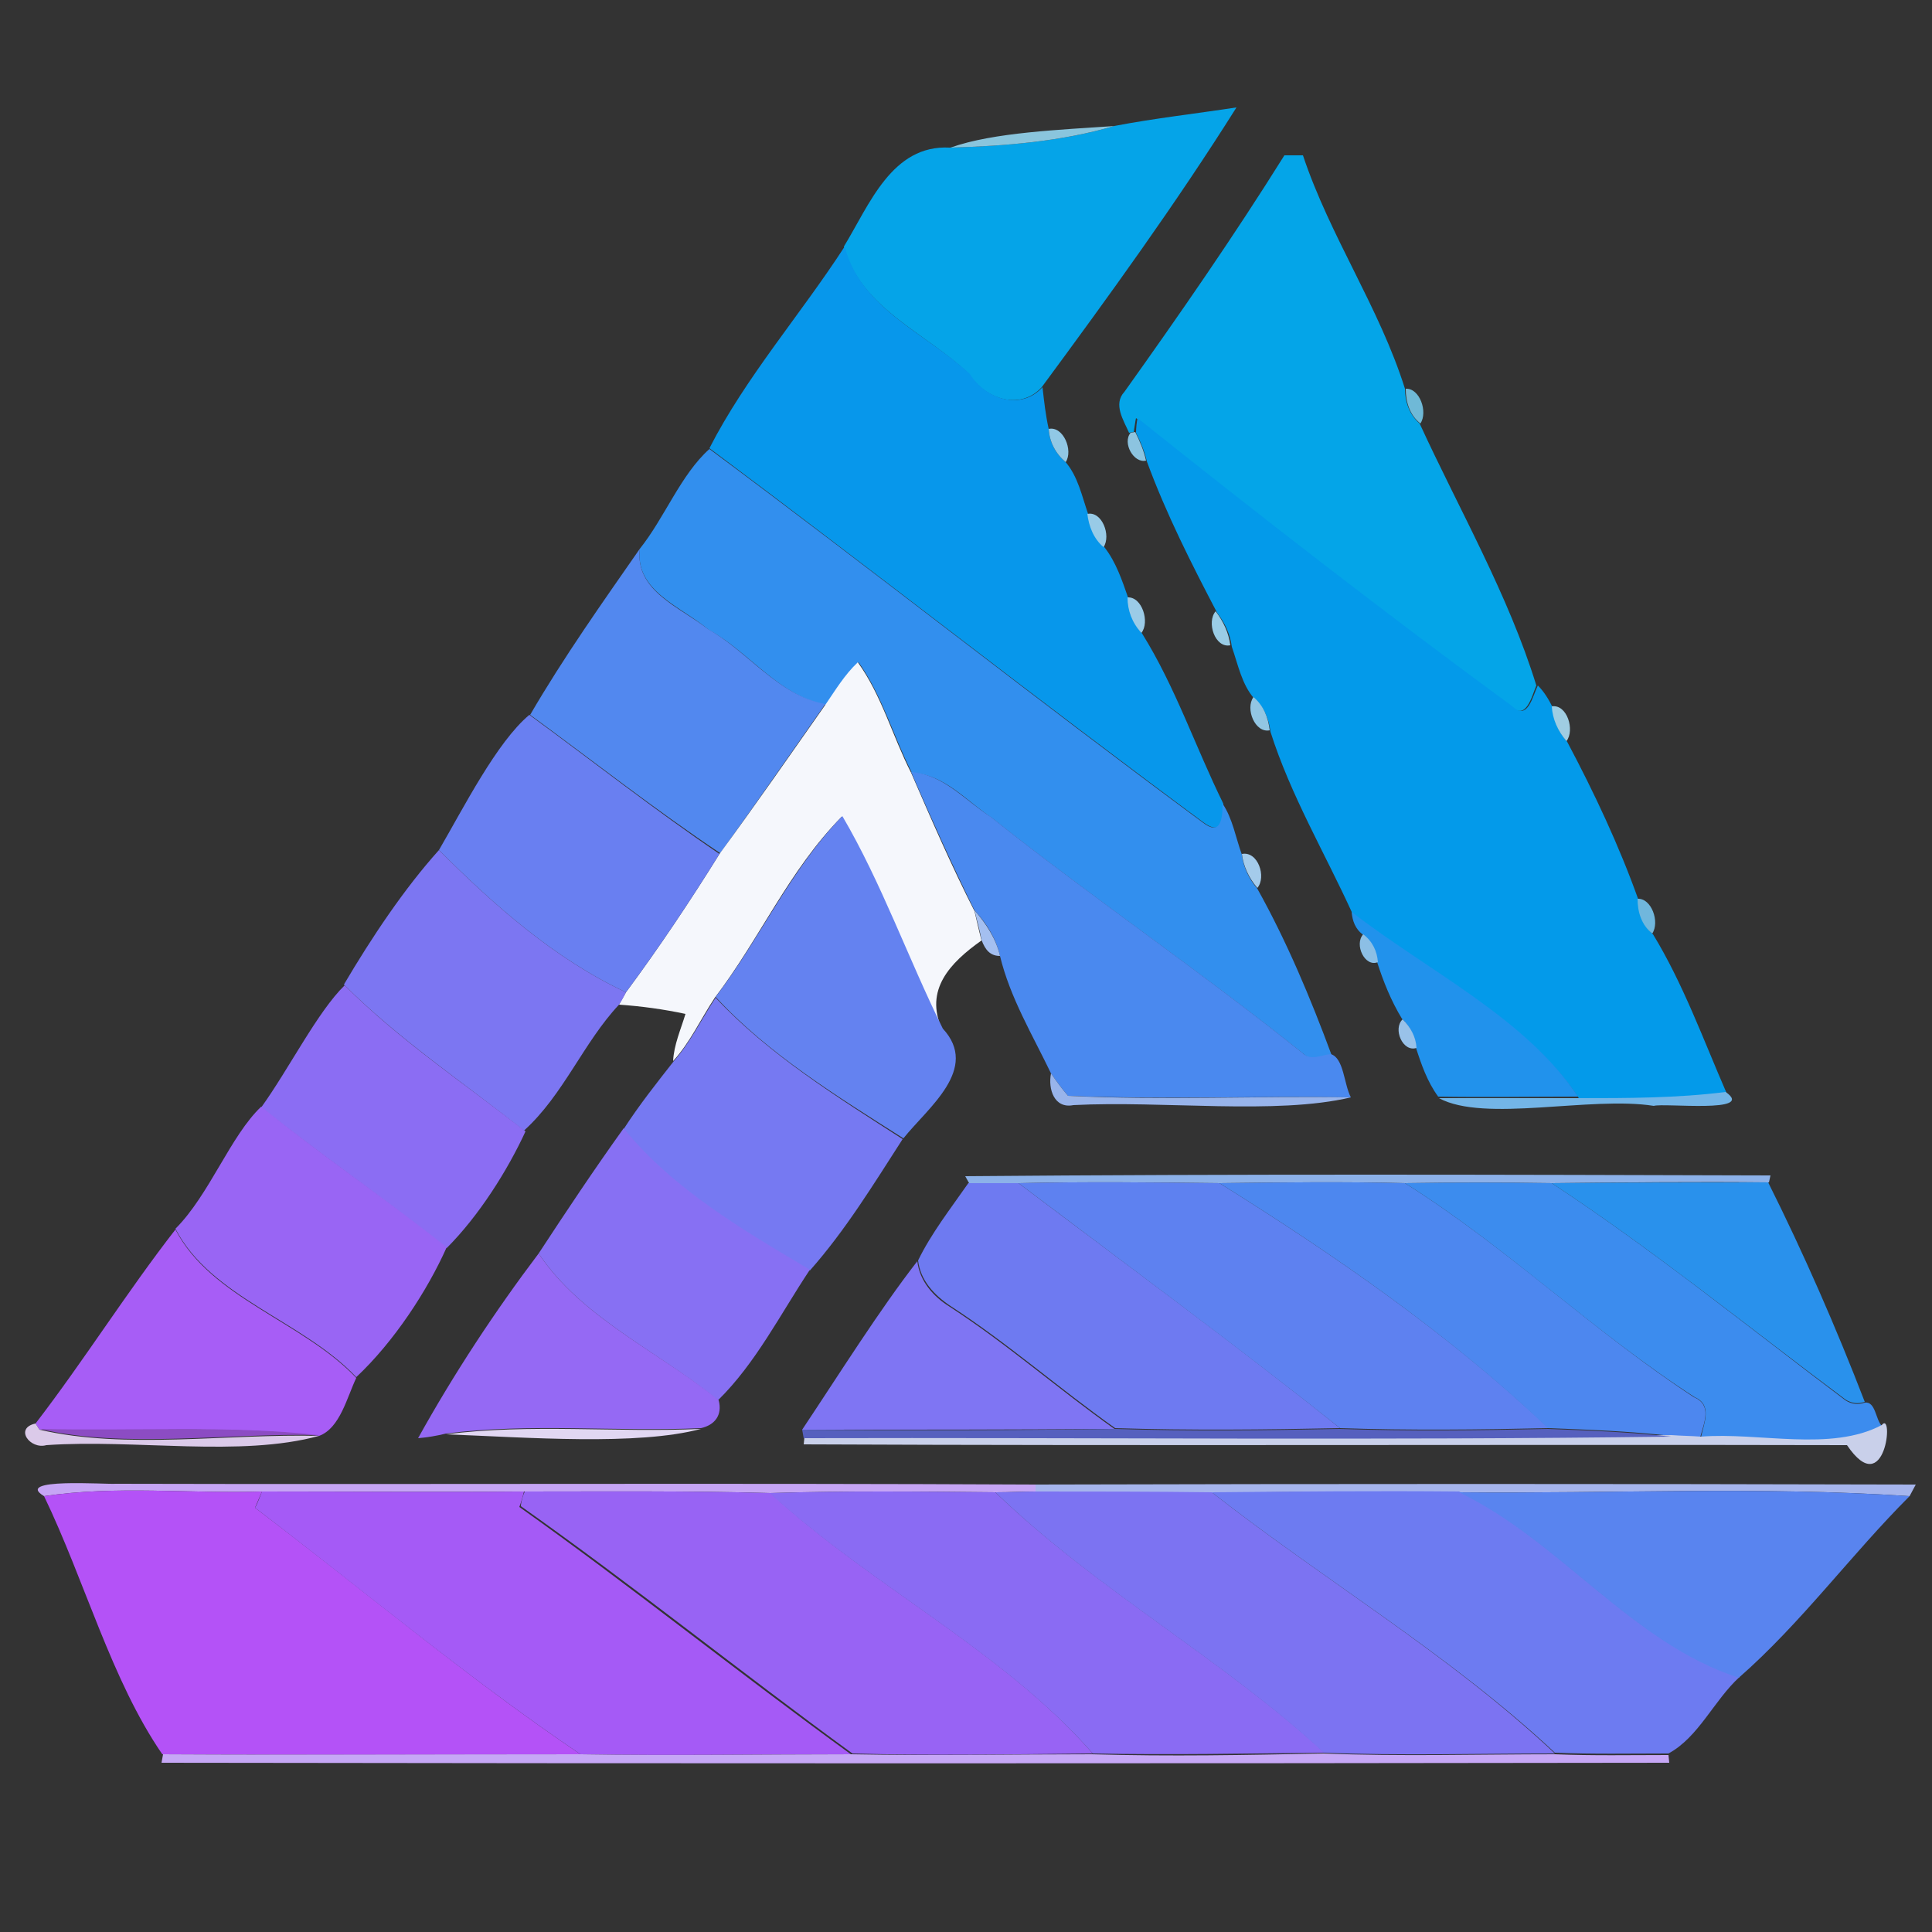 <?xml version="1.0" encoding="utf-8"?>
<!-- Generator: Adobe Illustrator 26.0.3, SVG Export Plug-In . SVG Version: 6.00 Build 0)  -->
<svg version="1.1" id="Layer_1" xmlns="http://www.w3.org/2000/svg" xmlns:xlink="http://www.w3.org/1999/xlink" x="0px" y="0px"
	 viewBox="0 0 250 250" style="enable-background:new 0 0 250 250;" xml:space="preserve">
<rect x="0" y="0" width="250" height="250" fill="#333333" stroke="none"/>
<style type="text/css">
	.st0{fill:#05A4E8;}
	.st1{fill:#8AC5DD;}
	.st2{fill:#04A5E8;}
	.st3{fill:#0797EB;}
	.st4{fill:#6FB9D7;}
	.st5{fill:#039AEA;}
	.st6{fill:#91C8E5;}
	.st7{fill:#8CC4E0;}
	.st8{fill:#328FEE;}
	.st9{fill:#98CBE7;}
	.st10{fill:#5288EF;}
	.st11{fill:#9BCBE7;}
	.st12{fill:#9ACCE6;}
	.st13{fill:#F5F7FC;}
	.st14{fill:#92C6E3;}
	.st15{fill:#9FCDE2;}
	.st16{fill:#697FF1;}
	.st17{fill:#4A89EF;}
	.st18{fill:#6482F0;}
	.st19{fill:#7C76F2;}
	.st20{fill:#A4CBEB;}
	.st21{fill:#70B7DD;}
	.st22{fill:#A4BFF0;}
	.st23{fill:#2192EC;}
	.st24{fill:#8CBFE5;}
	.st25{fill:#8B6DF3;}
	.st26{fill:#7679F2;}
	.st27{fill:#99C2E9;}
	.st28{fill:#98B4EB;}
	.st29{fill:#73B5E7;}
	.st30{fill:#9965F4;}
	.st31{fill:#8770F3;}
	.st32{fill:#8CB1E9;}
	.st33{fill:#6E7AF1;}
	.st34{fill:#5E81F0;}
	.st35{fill:#4D87EF;}
	.st36{fill:#3C8CEE;}
	.st37{fill:#2991EC;}
	.st38{fill:#A75DF6;}
	.st39{fill:#9569F4;}
	.st40{fill:#7F75F3;}
	.st41{fill:#DBCAE9;}
	.st42{fill:#C9D0EA;}
	.st43{fill:#8C4CC3;}
	.st44{fill:#E1D7F2;}
	.st45{fill:#5660BE;}
	.st46{fill:#C6A5F5;}
	.st47{fill:#A6B5ED;}
	.st48{fill:#B452F7;}
	.st49{fill:#A55AF6;}
	.st50{fill:#9863F4;}
	.st51{fill:#8A6BF3;}
	.st52{fill:#7C73F2;}
	.st53{fill:#6D7BF1;}
	.st54{fill:#5984EF;}
	.st55{fill:#C6A7F6;}
</style>
<g id="_x23_05a4e8ff">
	<path class="st0" d="M144.2,16.3c5.2-1,10.6-1.6,15.8-2.4c-7.8,12.4-16.5,24.4-25.2,36.2c-2.8,3.1-7.4,1.5-9.4-1.7
		c-5.5-5.3-14.1-8.5-16.2-16.5c3.3-5.4,6.2-13.2,13.7-12.8C130.1,18.9,137.4,18.3,144.2,16.3z"/>
</g>
<g id="_x23_8ac5ddff">
	<path class="st1" d="M123,19.1c5.6-2,14.3-2.3,21.2-2.8C137.4,18.3,130.1,18.9,123,19.1z"/>
</g>
<g id="_x23_04a5e8ff">
	<path class="st2" d="M166.2,20.1c0.6,0,1.8,0,2.4,0c3.5,10.5,9.9,19.7,13.2,30.2c0,1.7,0.6,3.4,1.9,4.5
		c5.1,11.1,11.5,22.2,15.1,33.9c-0.6,1.4-1.3,4.6-3.3,2.7c-16.5-12.1-32.5-24.6-48.5-37.3c-0.1,0.4-0.2,1.3-0.3,1.8l-0.6,0.1
		c-0.7-1.6-2.1-3.7-0.6-5.3C152.7,40.6,159.7,30.5,166.2,20.1z"/>
</g>
<g id="_x23_0797ebff">
	<path class="st3" d="M109.3,31.9c2.1,8.1,10.7,11.3,16.2,16.5c2,3.2,6.6,4.8,9.4,1.7c0.2,1.8,0.4,3.6,0.8,5.4
		c0.1,1.7,0.9,3.2,2.2,4.3c1.6,1.9,2.1,4.4,2.9,6.7c0.2,1.6,0.8,3.2,2.1,4.3c1.5,1.9,2.3,4.3,3.1,6.6c0,1.7,0.7,3.3,1.8,4.6
		c4.3,6.9,6.9,14.7,10.5,22c0.1,2.1-0.2,4.2-2.6,2.4C134.2,90.5,113.2,74,91.8,58C96.5,48.8,103.6,40.7,109.3,31.9z"/>
</g>
<g id="_x23_6fb9d7ff">
	<path class="st4" d="M181.9,50.3c1.8-0.1,2.9,3,1.9,4.5C182.4,53.7,181.9,52,181.9,50.3z"/>
</g>
<g id="_x23_039aeaff">
	<path class="st5" d="M147.2,54.1c15.9,12.7,32,25.2,48.5,37.3c2,1.9,2.6-1.3,3.3-2.7c0.8,0.8,1.4,1.8,1.9,2.8
		c0.1,1.7,0.8,3.2,1.9,4.5c3.5,6.6,6.7,13.4,9.2,20.4c0,1.7,0.6,3.4,1.9,4.5c3.9,6.4,6.5,13.6,9.5,20.5c-6.3,0.9-12.7,0.8-19.1,0.7
		c-6.8-10.2-19.5-16.3-29.3-23.9c-3.5-7.7-8-15.3-10.6-23.5c-0.2-1.6-0.8-3.2-2.1-4.3c-1.6-1.8-2.1-4.4-2.9-6.7
		c-0.2-1.6-0.9-3.1-1.9-4.4c-3.3-6.3-6.6-12.8-9.1-19.6c-0.3-1.3-0.8-2.5-1.4-3.7C147,55.4,147.1,54.5,147.2,54.1z"/>
</g>
<g id="_x23_91c8e5ff">
	<path class="st6" d="M135.7,55.5c1.9-0.4,3.2,2.8,2.2,4.3C136.6,58.7,135.8,57.2,135.7,55.5z"/>
</g>
<g id="_x23_8cc4e0ff">
	<path class="st7" d="M146.3,56l0.6-0.1c0.6,1.2,1.1,2.4,1.4,3.7C146.7,60,145.2,57.3,146.3,56z"/>
</g>
<g id="_x23_328feeff">
	<path class="st8" d="M82.8,71c3.2-4,5.3-9.6,9-12.9c21.4,15.9,42.4,32.5,63.8,48.3c2.3,1.8,2.6-0.3,2.6-2.4
		c1.3,1.9,1.7,4.4,2.5,6.6c0.2,1.6,0.9,3.1,2,4.4c3.8,6.8,6.9,14.2,9.6,21.5c-1.2,0.2-2.6,0.9-3.6-0.1
		c-13.2-10.6-27.2-20.1-40.4-30.6c-3.3-2.2-6.1-5.6-10.3-5.8c-2.4-4.7-3.8-9.9-6.9-14.3c-1.7,1.6-2.9,3.6-4.2,5.5
		c-6.1-1.1-10-6.9-15.2-9.7C88.2,78.5,82.1,76.5,82.8,71z"/>
</g>
<g id="_x23_98cbe7ff">
	<path class="st9" d="M140.7,66.5c1.9-0.4,3.1,2.8,2.1,4.3C141.5,69.7,140.9,68.1,140.7,66.5z"/>
</g>
<g id="_x23_5288efff">
	<path class="st10" d="M68.6,92.5C72.9,85.1,78,77.9,82.8,71c-0.7,5.5,5.3,7.6,8.8,10.4c5.2,2.9,9.1,8.6,15.2,9.7
		c-4.5,6.4-9,12.9-13.6,19.3C84.8,104.8,76.8,98.5,68.6,92.5z"/>
</g>
<g id="_x23_9bcbe7ff">
	<path class="st11" d="M145.9,77.3c1.9-0.1,2.9,3.2,1.8,4.6C146.5,80.6,145.9,79,145.9,77.3z"/>
</g>
<g id="_x23_9acce6ff">
	<path class="st12" d="M157.3,79.1c1,1.3,1.7,2.8,1.9,4.4C157.2,83.9,156.1,80.5,157.3,79.1z"/>
</g>
<g id="_x23_f5f7fcff">
	<path class="st13" d="M106.8,91.2c1.3-1.9,2.5-3.9,4.2-5.5c3.1,4.3,4.5,9.6,6.9,14.3c2.6,6,5.2,12,8.2,17.9
		c0.3,1.3,0.6,2.6,0.9,3.8c-4.1,2.9-7.4,6.4-5.1,11.5c-4.5-9.1-7.8-18.8-13-27.5c-6.8,6.9-10.6,15.8-16.4,23.4
		c-1.8,2.7-3.2,5.8-5.4,8.2c0.1-2.1,1-4.1,1.6-6.1c-2.8-0.6-5.7-1-8.6-1.2c0.2-0.4,0.7-1.2,0.9-1.6c4.3-5.8,8.3-11.8,12.1-17.9
		C97.8,104.1,102.3,97.6,106.8,91.2z"/>
</g>
<g id="_x23_92c6e3ff">
	<path class="st14" d="M162.2,90.2c1.3,1.1,1.9,2.6,2.1,4.3C162.4,94.9,161.1,91.7,162.2,90.2z"/>
</g>
<g id="_x23_9fcde2ff">
	<path class="st15" d="M200.8,91.4c2-0.3,3,3.1,1.9,4.5C201.6,94.6,200.9,93.1,200.8,91.4z"/>
</g>
<g id="_x23_697ff1ff">
	<path class="st16" d="M56.8,110c3.2-5.5,7.5-14,11.7-17.5c8.2,6,16.2,12.3,24.6,18c-3.8,6.1-7.8,12.1-12.1,17.9
		C71.8,124.1,64,117.2,56.8,110z"/>
</g>
<g id="_x23_4a89efff">
	<path class="st17" d="M117.9,99.9c4.2,0.3,7,3.7,10.3,5.8c13.2,10.5,27.2,20,40.4,30.6c1,1,2.4,0.2,3.6,0.1
		c1.7,0.5,1.7,3.9,2.6,5.6c-12.2-0.2-24.4,0.3-36.6-0.2c-0.8-0.9-1.5-1.9-2.2-2.9c-2.4-5-5.3-9.8-6.6-15.2c-0.5-2.2-1.7-4.2-3.3-5.9
		C123.2,111.9,120.5,105.9,117.9,99.9z"/>
</g>
<g id="_x23_6482f0ff">
	<path class="st18" d="M92.6,129c5.8-7.6,9.7-16.5,16.4-23.4c5.1,8.7,8.5,18.4,13,27.5c4.8,5.2-1.9,10.2-5.1,14.2
		C108.4,141.9,99.4,136.4,92.6,129z"/>
</g>
<g id="_x23_7c76f2ff">
	<path class="st19" d="M44.5,127.4c3.6-6.1,7.8-12.4,12.3-17.4c7.2,7.2,15,14.1,24.2,18.4c-0.2,0.4-0.6,1.2-0.9,1.6
		c-4.6,4.9-7.2,11.7-12.3,16.3C60,140.1,51.6,134.5,44.5,127.4z"/>
</g>
<g id="_x23_a4cbebff">
	<path class="st20" d="M160.7,110.5c2.1-0.4,3.2,3,2,4.4C161.6,113.6,160.9,112.1,160.7,110.5z"/>
</g>
<g id="_x23_70b7ddff">
	<path class="st21" d="M211.9,116.3c1.8-0.1,2.9,3,1.9,4.5C212.4,119.7,211.9,118,211.9,116.3z"/>
</g>
<g id="_x23_a4bff0ff">
	<path class="st22" d="M126.1,117.8c1.5,1.7,2.8,3.7,3.3,5.9c-1.2,0-1.9-0.7-2.4-2.1C126.8,120.4,126.4,119.1,126.1,117.8z"/>
</g>
<g id="_x23_2192ecff">
	<path class="st23" d="M174.9,118c9.8,7.6,22.5,13.7,29.3,23.9c-6,0-12.1,0.1-18.1,0c-1.4-1.9-2.2-4.2-2.9-6.4
		c-0.1-1.4-0.8-2.7-1.8-3.7c-1.4-2.3-2.4-4.8-3.2-7.3c-0.1-1.4-0.8-2.7-1.9-3.6C175.4,120.2,175,119.2,174.9,118z"/>
</g>
<g id="_x23_8cbfe5ff">
	<path class="st24" d="M176.4,120.9c1.2,0.9,1.8,2.2,1.9,3.6C176.6,125.2,175.2,122.2,176.4,120.9z"/>
</g>
<g id="_x23_8b6df3ff">
	<path class="st25" d="M33.8,143.3c3.6-5,7.3-12.4,10.8-15.8c7.1,7.1,15.5,12.7,23.4,18.9c-2.3,5-6,10.9-10.2,15.1
		C49.9,155.2,41.6,149.5,33.8,143.3z"/>
</g>
<g id="_x23_7679f2ff">
	<path class="st26" d="M87.2,137.3c2.2-2.5,3.6-5.5,5.4-8.2c6.8,7.3,15.8,12.9,24.2,18.3c-3.8,5.9-7.4,11.8-12,17
		c-8.6-5.1-17.8-10.4-24.1-18.3C82.7,143,85,140.1,87.2,137.3z"/>
</g>
<g id="_x23_99c2e9ff">
	<path class="st27" d="M181.5,131.9c1,1,1.7,2.2,1.8,3.7C181.5,136.2,180.2,133.1,181.5,131.9z"/>
</g>
<g id="_x23_98b4ebff">
	<path class="st28" d="M136,138.9c0.7,1,1.4,2,2.2,2.9c12.2,0.6,24.4,0,36.6,0.2c-9.7,2.3-24.3,0.4-35.9,1
		C136.4,143.5,135.6,140.9,136,138.9z"/>
</g>
<g id="_x23_73b5e7ff">
	<path class="st29" d="M223.3,141.3c4,2.8-8,1.4-9.3,1.8c-8.2-1.3-21.9,2.2-27.8-1c6,0,12,0,18.1,0
		C210.6,142.1,217,142.1,223.3,141.3z"/>
</g>
<g id="_x23_9965f4ff">
	<path class="st30" d="M22.7,159c4.4-4.4,7.1-12,11.1-15.8c7.8,6.3,16.1,11.9,24,18.2c-2.5,5.6-6.8,12.2-11.7,16.8
		C39.2,170.9,27.3,167.9,22.7,159z"/>
</g>
<g id="_x23_8770f3ff">
	<path class="st31" d="M69.7,162.2c3.6-5.5,7.2-10.9,11-16.2c6.4,7.9,15.5,13.2,24.1,18.3c-3.8,5.7-7,12.1-11.9,16.9
		C85.3,174.9,75.3,170.6,69.7,162.2z"/>
</g>
<g id="_x23_8cb1e9ff">
	<path class="st32" d="M124.9,152.2c34.7-0.3,69.5-0.2,104.2-0.1l-0.2,0.9c-9.3-0.1-18.7,0-28,0.1c-6.4-0.1-12.7-0.1-19,0
		c-8-0.2-16-0.1-24,0c-8.7-0.1-17.3-0.2-26,0c-1.6,0-4.8,0-6.5,0L124.9,152.2z"/>
</g>
<g id="_x23_6e7af1ff">
	<path class="st33" d="M125.3,153.1c1.6,0,4.8,0,6.5,0c13.9,10.5,28.1,20.9,41.6,31.7c-9.7,0.2-19.4,0.3-29.1,0
		c-7.2-5.1-13.9-11-21.3-15.8c-2.1-1.4-3.9-3.3-4.2-5.9C120.5,159.6,123,156.4,125.3,153.1z"/>
</g>
<g id="_x23_5e81f0ff">
	<path class="st34" d="M131.8,153.1c8.7-0.2,17.3-0.1,26,0c14.9,9.3,29.8,19.6,42.6,31.7c-9,0.2-18,0.3-27,0
		C159.8,174,145.7,163.6,131.8,153.1z"/>
</g>
<g id="_x23_4d87efff">
	<path class="st35" d="M157.8,153.1c8-0.1,16-0.2,24,0c13.2,8.3,24.4,19.2,37.4,27.7c2.4,1,1.3,3.3,0.8,5.2c-1.3,0-2.5-0.1-3.8-0.2
		c-5.3-0.6-10.6-0.8-15.9-1C187.6,172.7,172.7,162.4,157.8,153.1z"/>
</g>
<g id="_x23_3c8ceeff">
	<path class="st36" d="M181.8,153.1c6.3-0.1,12.7-0.1,19,0c13.2,8.7,25.4,18.6,38,28.1c0.8,0.5,1.6,0.6,2.5,0.3
		c1.4-0.2,1.4,2.2,2.2,3c-6.6,3.5-15.8,0.9-23.4,1.5c0.4-1.9,1.5-4.2-0.8-5.2C206.1,172.3,195,161.4,181.8,153.1z"/>
</g>
<g id="_x23_2991ecff">
	<path class="st37" d="M200.8,153.1c9.3-0.1,18.7-0.1,28-0.1c4.6,9.2,8.8,18.8,12.5,28.4c-0.9,0.3-1.7,0.2-2.5-0.3
		C226.2,171.7,214,161.8,200.8,153.1z"/>
</g>
<g id="_x23_a75df6ff">
	<path class="st38" d="M4.6,184.2c6.3-8.2,11.8-17,18.1-25.1c4.6,8.9,16.5,11.9,23.4,19.2c-1.2,2.5-2.1,6.5-4.8,7.5
		c-12-1.4-24.1-0.5-36.2-0.8L4.6,184.2z"/>
</g>
<g id="_x23_9569f4ff">
	<path class="st39" d="M54.1,186.1c4.6-8.3,10-16.5,15.6-23.9c5.6,8.4,15.6,12.7,23.3,19c0.5,1.9-0.5,3.2-2.3,3.6
		c-11,0.5-22.1-0.7-33,0.7C56.5,185.8,55.3,186,54.1,186.1z"/>
</g>
<g id="_x23_7f75f3ff">
	<path class="st40" d="M103.8,185c4.8-7.2,10-15.5,14.9-21.8c0.3,2.6,2.1,4.6,4.2,5.9c7.4,4.8,14.1,10.7,21.3,15.8
		C130.7,185,117.3,185,103.8,185z"/>
</g>
<g id="_x23_dbcae9ff">
	<path class="st41" d="M6,187c-2.1,0.6-4.2-2.2-1.4-2.8l0.5,0.8c11.2,2.6,24.3,0.5,36.2,0.8C31.1,188.6,17.5,186.2,6,187z"/>
</g>
<g id="_x23_c9d0eaff">
	<path class="st42" d="M243.5,184.4c1.6-2,0.5,10-4.5,2.6c-45-0.1-90,0.1-135-0.1l0.1-1c37.4-0.1,74.8,0.3,112.2-0.2
		c1.3,0.1,2.5,0.1,3.8,0.2C227.6,185.3,236.9,187.9,243.5,184.4z"/>
</g>
<g id="_x23_8c4cc3ff">
	<path class="st43" d="M5.1,184.9c12.1,0.3,24.2-0.5,36.2,0.8C29.4,185.4,16.2,187.5,5.1,184.9z"/>
</g>
<g id="_x23_e1d7f2ff">
	<path class="st44" d="M57.7,185.6c10.9-1.4,22-0.2,33-0.7C82.5,187.1,68.2,186,57.7,185.6z"/>
</g>
<g id="_x23_5660beff">
	<path class="st45" d="M103.8,185c13.5,0.1,26.9,0.1,40.4-0.1c9.7,0.3,19.4,0.2,29.1,0c9,0.3,18,0.2,27,0c5.3,0.2,10.6,0.4,15.9,1
		c-37.4,0.5-74.8,0.1-112.2,0.2L103.8,185z"/>
</g>
<g id="_x23_c6a5f5ff">
	<path class="st46" d="M5.7,193.6c-4-2.4,8-1.5,9.3-1.6c39.7,0.1,79.3-0.1,119,0.1l0.1,0.9c-1.8,0-3.5,0.1-5.2,0.1
		c-9.7-0.1-19.4-0.2-29.2,0.1C89,192.9,78.5,193,67.9,193c-11.3,0.1-22.6,0-33.9,0C24.5,193.3,15,192.2,5.7,193.6z"/>
</g>
<g id="_x23_a6b5edff">
	<path class="st47" d="M134,192.1c38-0.1,76-0.1,113.9,0c-0.2,0.4-0.6,1.1-0.8,1.5c-19.4-1.3-38.9-0.3-58.3-0.5
		c-10.7-0.1-21.4-0.1-32,0.1c-7.6-0.1-15.2-0.1-22.8-0.1L134,192.1z"/>
</g>
<g id="_x23_b452f7ff">
	<path class="st48" d="M5.7,193.6c9.3-1.4,18.8-0.3,28.2-0.6c-0.2,0.5-0.7,1.6-0.9,2.1c14.1,10.7,27.6,22.1,42.1,31.9
		c-18,0.1-36,0.1-54.1,0C14.4,217.4,11,204.6,5.7,193.6z"/>
</g>
<g id="_x23_a55af6ff">
	<path class="st49" d="M33.9,193c11.3,0,22.6,0.1,33.9,0c-0.1,0.5-0.4,1.5-0.6,2c14.5,10.3,28.4,21.5,42.9,32c-11.7,0-23.3,0.2-35,0
		c-14.5-9.8-28.1-21.2-42.1-31.9C33.3,194.6,33.7,193.5,33.9,193z"/>
</g>
<g id="_x23_9863f4ff">
	<path class="st50" d="M67.9,193c10.6,0,21.2-0.1,31.8,0.2c13.1,12.1,30,20.3,41.7,33.7c-10.4,0.1-20.8,0.3-31.1,0
		c-14.4-10.5-28.3-21.7-42.9-32C67.4,194.4,67.7,193.4,67.9,193z"/>
</g>
<g id="_x23_8a6bf3ff">
	<path class="st51" d="M99.6,193.2c9.7-0.3,19.4-0.2,29.2-0.1c13.1,12.6,29.3,21.5,42.6,33.7c-10,0.1-20,0.3-30,0.1
		C129.6,213.5,112.8,205.3,99.6,193.2z"/>
</g>
<g id="_x23_7c73f2ff">
	<path class="st52" d="M128.8,193.1c1.8,0,3.5-0.1,5.2-0.1c7.6,0,15.2,0,22.8,0.1c14.7,11.5,30.8,21,44.4,33.8
		c-10,0-19.9,0.3-29.9-0.1C158.1,214.6,141.8,205.7,128.8,193.1z"/>
</g>
<g id="_x23_6d7bf1ff">
	<path class="st53" d="M156.8,193.1c10.7-0.1,21.3-0.2,32-0.1c13.1,6.3,22.2,19.5,36.3,24c-3.3,3-5.3,7.8-9.2,9.9
		c-4.9,0-9.8,0.1-14.7-0.1C187.6,214.1,171.5,204.6,156.8,193.1z"/>
</g>
<g id="_x23_5984efff">
	<path class="st54" d="M188.8,193.1c19.4,0.2,38.9-0.8,58.3,0.5c-7.6,7.6-14,16.4-22.1,23.5C211.1,212.6,201.9,199.4,188.8,193.1z"
		/>
</g>
<g id="_x23_c6a7f6ff">
	<path class="st55" d="M21.1,227c18,0.1,36,0,54.1,0c11.7,0.2,23.3,0,35,0c10.4,0.2,20.8,0,31.1,0c10,0.3,20,0.1,30-0.1
		c9.9,0.4,19.9,0.1,29.9,0.1c4.9,0.2,9.8,0.1,14.7,0.1l0.1,1c-65,0.1-130,0.1-195.1,0L21.1,227z"/>
</g>
</svg>
